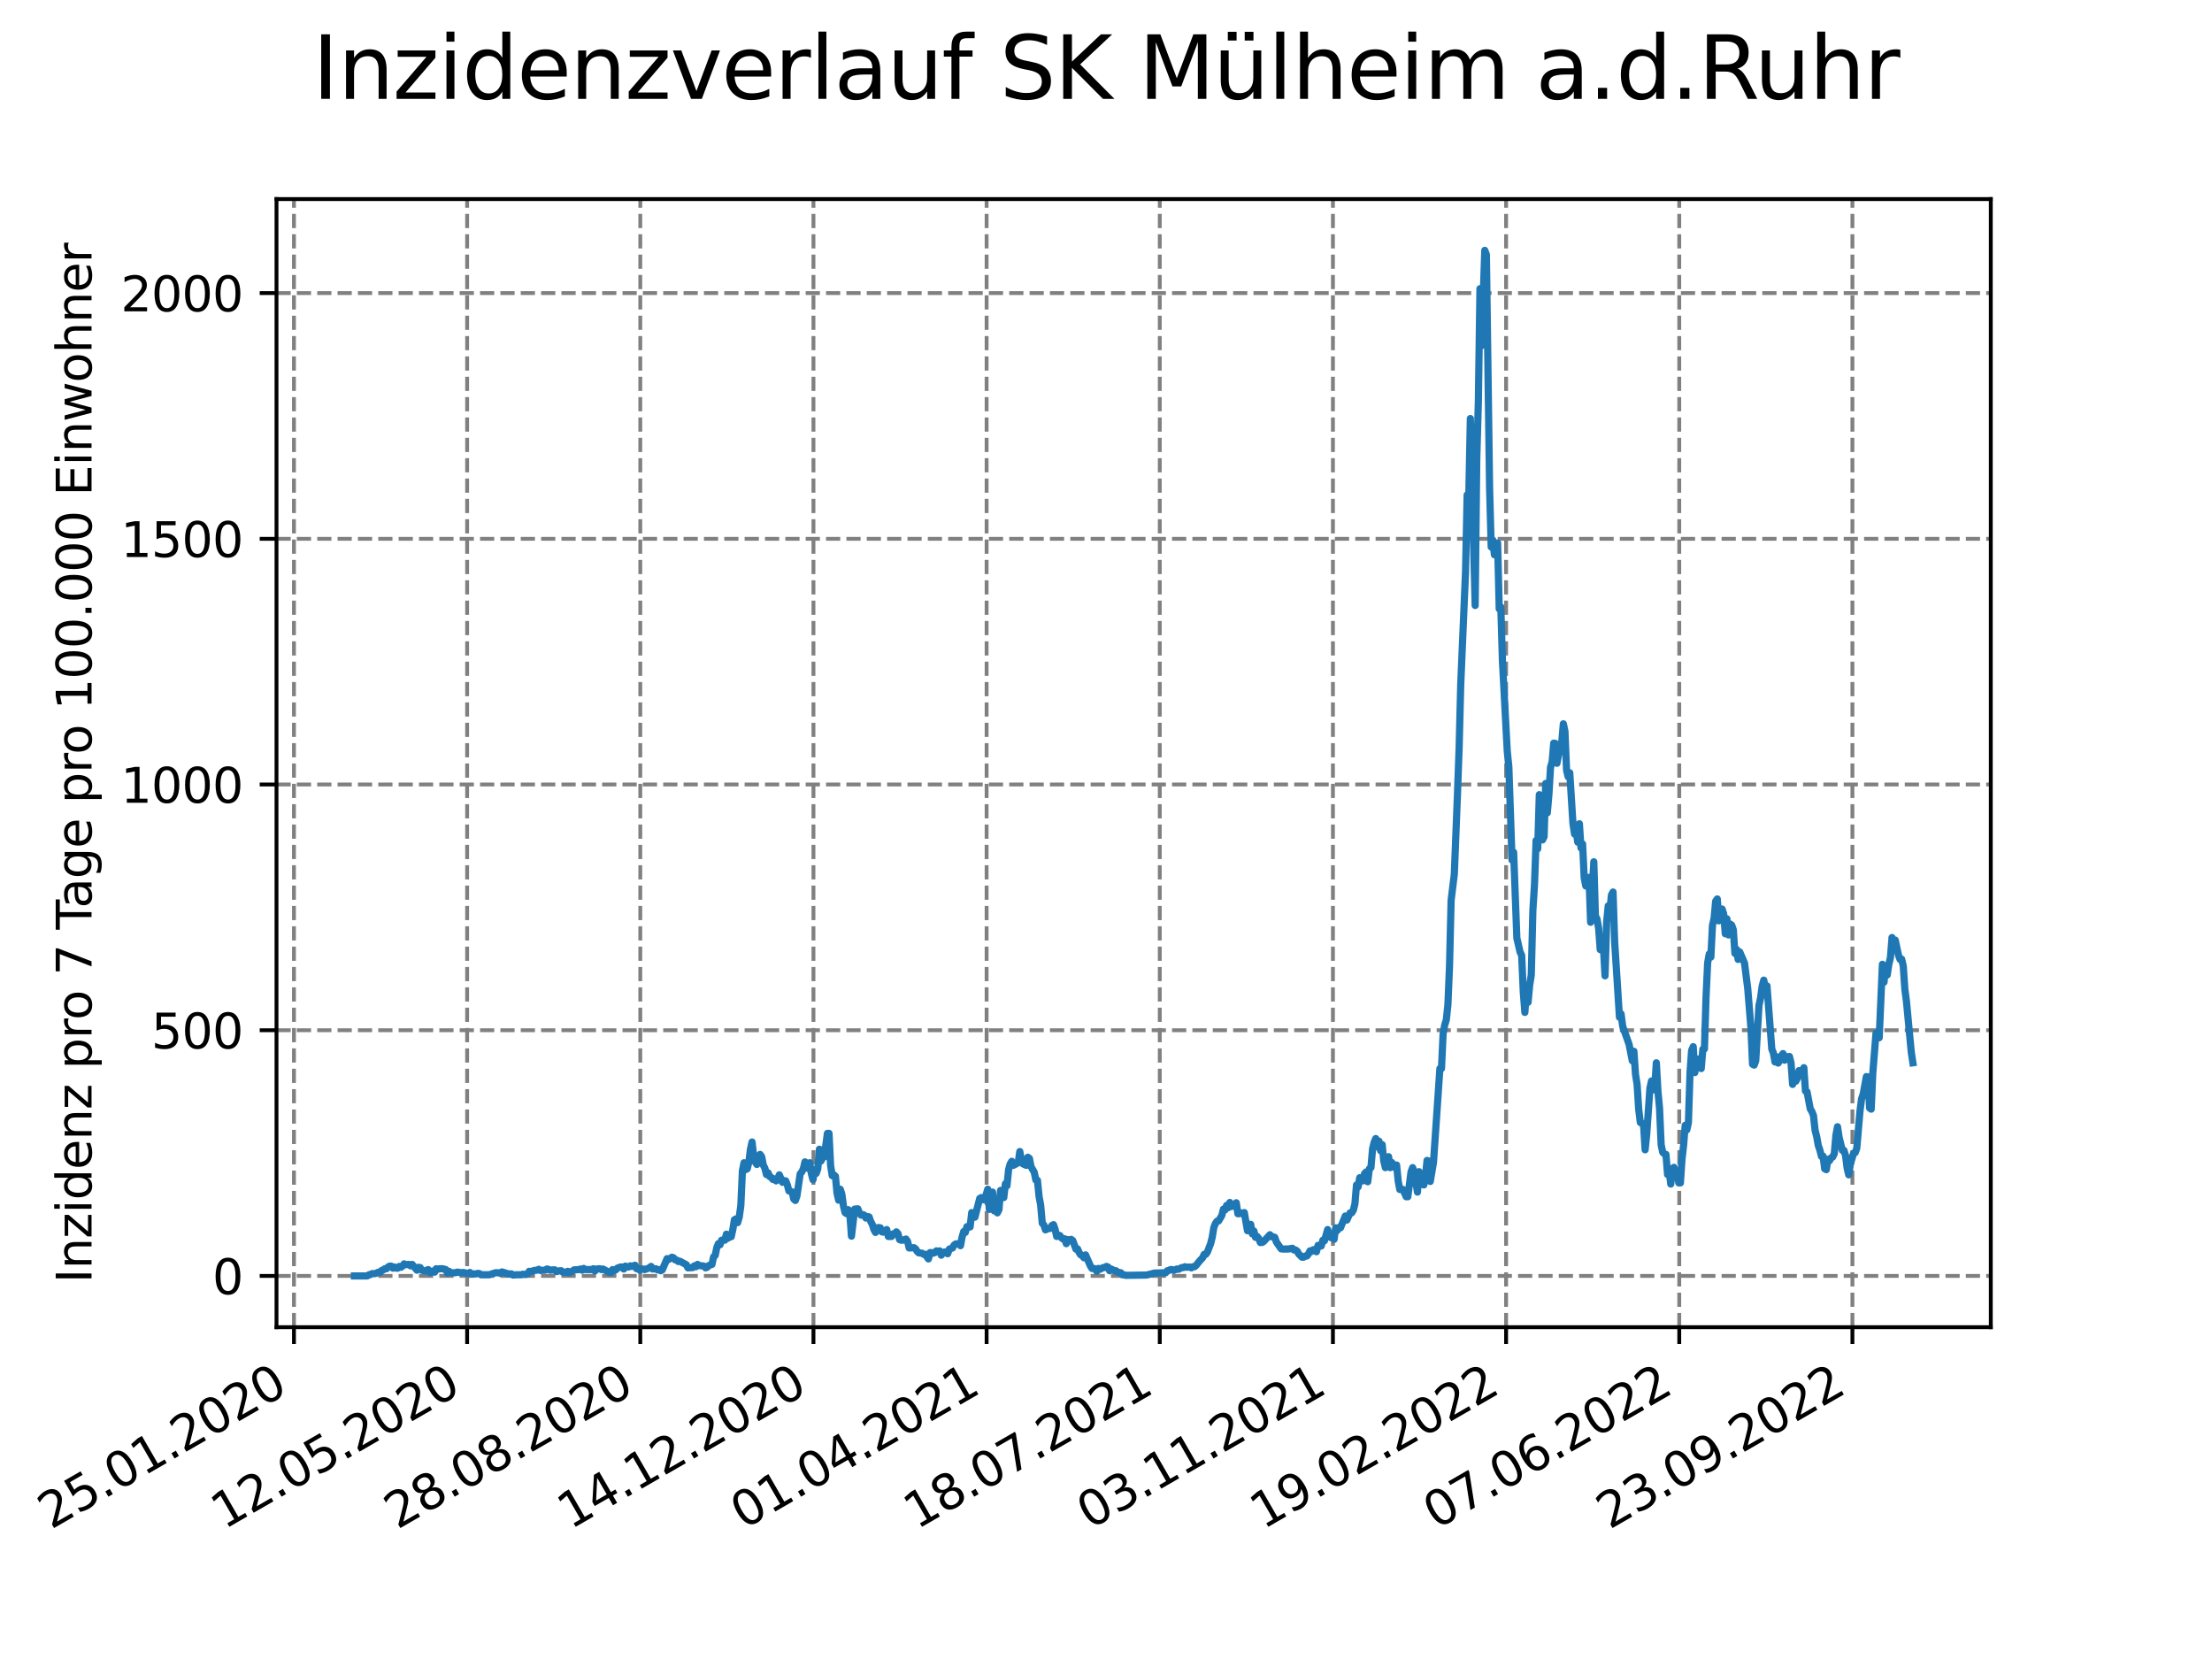 <?xml version="1.0" encoding="utf-8" standalone="no"?>
<!DOCTYPE svg PUBLIC "-//W3C//DTD SVG 1.1//EN"
  "http://www.w3.org/Graphics/SVG/1.1/DTD/svg11.dtd">
<svg xmlns:xlink="http://www.w3.org/1999/xlink" width="460.8pt" height="345.6pt" viewBox="0 0 460.8 345.6" xmlns="http://www.w3.org/2000/svg" version="1.1">
 <defs>
  <style type="text/css">*{stroke-linejoin: round; stroke-linecap: butt}</style>
 </defs>
 <g id="figure_1">
  <g id="patch_1">
   <path d="M 0 345.6 
L 460.8 345.6 
L 460.8 0 
L 0 0 
z
" style="fill: #ffffff"/>
  </g>
  <g id="axes_1">
   <g id="patch_2">
    <path d="M 57.6 276.48 
L 414.72 276.48 
L 414.72 41.472 
L 57.6 41.472 
z
" style="fill: #ffffff"/>
   </g>
   <g id="matplotlib.axis_1">
    <g id="xtick_1">
     <g id="line2d_1">
      <path d="M 61.238 276.48 
L 61.238 41.472 
" clip-path="url(#p9a172785f5)" style="fill: none; stroke-dasharray: 2.96,1.28; stroke-dashoffset: 0; stroke: #808080; stroke-width: 0.8"/>
     </g>
     <g id="line2d_2">
      <defs>
       <path id="m3ce3a1ccb3" d="M 0 0 
L 0 3.5 
" style="stroke: #000000; stroke-width: 0.8"/>
      </defs>
      <g>
       <use xlink:href="#m3ce3a1ccb3" x="61.238" y="276.48" style="stroke: #000000; stroke-width: 0.8"/>
      </g>
     </g>
     <g id="text_1">
      <!-- 25.01.2020 -->
      <g transform="translate(10.613 318.689) rotate(-30) scale(0.1 -0.1)">
       <defs>
        <path id="DejaVuSans-32" d="M 1228 531 
L 3431 531 
L 3431 0 
L 469 0 
L 469 531 
Q 828 903 1448 1529 
Q 2069 2156 2228 2338 
Q 2531 2678 2651 2914 
Q 2772 3150 2772 3378 
Q 2772 3750 2511 3984 
Q 2250 4219 1831 4219 
Q 1534 4219 1204 4116 
Q 875 4013 500 3803 
L 500 4441 
Q 881 4594 1212 4672 
Q 1544 4750 1819 4750 
Q 2544 4750 2975 4387 
Q 3406 4025 3406 3419 
Q 3406 3131 3298 2873 
Q 3191 2616 2906 2266 
Q 2828 2175 2409 1742 
Q 1991 1309 1228 531 
z
" transform="scale(0.016)"/>
        <path id="DejaVuSans-35" d="M 691 4666 
L 3169 4666 
L 3169 4134 
L 1269 4134 
L 1269 2991 
Q 1406 3038 1543 3061 
Q 1681 3084 1819 3084 
Q 2600 3084 3056 2656 
Q 3513 2228 3513 1497 
Q 3513 744 3044 326 
Q 2575 -91 1722 -91 
Q 1428 -91 1123 -41 
Q 819 9 494 109 
L 494 744 
Q 775 591 1075 516 
Q 1375 441 1709 441 
Q 2250 441 2565 725 
Q 2881 1009 2881 1497 
Q 2881 1984 2565 2268 
Q 2250 2553 1709 2553 
Q 1456 2553 1204 2497 
Q 953 2441 691 2322 
L 691 4666 
z
" transform="scale(0.016)"/>
        <path id="DejaVuSans-2e" d="M 684 794 
L 1344 794 
L 1344 0 
L 684 0 
L 684 794 
z
" transform="scale(0.016)"/>
        <path id="DejaVuSans-30" d="M 2034 4250 
Q 1547 4250 1301 3770 
Q 1056 3291 1056 2328 
Q 1056 1369 1301 889 
Q 1547 409 2034 409 
Q 2525 409 2770 889 
Q 3016 1369 3016 2328 
Q 3016 3291 2770 3770 
Q 2525 4250 2034 4250 
z
M 2034 4750 
Q 2819 4750 3233 4129 
Q 3647 3509 3647 2328 
Q 3647 1150 3233 529 
Q 2819 -91 2034 -91 
Q 1250 -91 836 529 
Q 422 1150 422 2328 
Q 422 3509 836 4129 
Q 1250 4750 2034 4750 
z
" transform="scale(0.016)"/>
        <path id="DejaVuSans-31" d="M 794 531 
L 1825 531 
L 1825 4091 
L 703 3866 
L 703 4441 
L 1819 4666 
L 2450 4666 
L 2450 531 
L 3481 531 
L 3481 0 
L 794 0 
L 794 531 
z
" transform="scale(0.016)"/>
       </defs>
       <use xlink:href="#DejaVuSans-32"/>
       <use xlink:href="#DejaVuSans-35" x="63.623"/>
       <use xlink:href="#DejaVuSans-2e" x="127.246"/>
       <use xlink:href="#DejaVuSans-30" x="159.033"/>
       <use xlink:href="#DejaVuSans-31" x="222.656"/>
       <use xlink:href="#DejaVuSans-2e" x="286.279"/>
       <use xlink:href="#DejaVuSans-32" x="318.066"/>
       <use xlink:href="#DejaVuSans-30" x="381.689"/>
       <use xlink:href="#DejaVuSans-32" x="445.312"/>
       <use xlink:href="#DejaVuSans-30" x="508.936"/>
      </g>
     </g>
    </g>
    <g id="xtick_2">
     <g id="line2d_3">
      <path d="M 97.311 276.48 
L 97.311 41.472 
" clip-path="url(#p9a172785f5)" style="fill: none; stroke-dasharray: 2.96,1.28; stroke-dashoffset: 0; stroke: #808080; stroke-width: 0.8"/>
     </g>
     <g id="line2d_4">
      <g>
       <use xlink:href="#m3ce3a1ccb3" x="97.311" y="276.48" style="stroke: #000000; stroke-width: 0.8"/>
      </g>
     </g>
     <g id="text_2">
      <!-- 12.05.2020 -->
      <g transform="translate(46.685 318.689) rotate(-30) scale(0.1 -0.1)">
       <use xlink:href="#DejaVuSans-31"/>
       <use xlink:href="#DejaVuSans-32" x="63.623"/>
       <use xlink:href="#DejaVuSans-2e" x="127.246"/>
       <use xlink:href="#DejaVuSans-30" x="159.033"/>
       <use xlink:href="#DejaVuSans-35" x="222.656"/>
       <use xlink:href="#DejaVuSans-2e" x="286.279"/>
       <use xlink:href="#DejaVuSans-32" x="318.066"/>
       <use xlink:href="#DejaVuSans-30" x="381.689"/>
       <use xlink:href="#DejaVuSans-32" x="445.312"/>
       <use xlink:href="#DejaVuSans-30" x="508.936"/>
      </g>
     </g>
    </g>
    <g id="xtick_3">
     <g id="line2d_5">
      <path d="M 133.383 276.48 
L 133.383 41.472 
" clip-path="url(#p9a172785f5)" style="fill: none; stroke-dasharray: 2.96,1.28; stroke-dashoffset: 0; stroke: #808080; stroke-width: 0.8"/>
     </g>
     <g id="line2d_6">
      <g>
       <use xlink:href="#m3ce3a1ccb3" x="133.383" y="276.48" style="stroke: #000000; stroke-width: 0.8"/>
      </g>
     </g>
     <g id="text_3">
      <!-- 28.08.2020 -->
      <g transform="translate(82.758 318.689) rotate(-30) scale(0.1 -0.1)">
       <defs>
        <path id="DejaVuSans-38" d="M 2034 2216 
Q 1584 2216 1326 1975 
Q 1069 1734 1069 1313 
Q 1069 891 1326 650 
Q 1584 409 2034 409 
Q 2484 409 2743 651 
Q 3003 894 3003 1313 
Q 3003 1734 2745 1975 
Q 2488 2216 2034 2216 
z
M 1403 2484 
Q 997 2584 770 2862 
Q 544 3141 544 3541 
Q 544 4100 942 4425 
Q 1341 4750 2034 4750 
Q 2731 4750 3128 4425 
Q 3525 4100 3525 3541 
Q 3525 3141 3298 2862 
Q 3072 2584 2669 2484 
Q 3125 2378 3379 2068 
Q 3634 1759 3634 1313 
Q 3634 634 3220 271 
Q 2806 -91 2034 -91 
Q 1263 -91 848 271 
Q 434 634 434 1313 
Q 434 1759 690 2068 
Q 947 2378 1403 2484 
z
M 1172 3481 
Q 1172 3119 1398 2916 
Q 1625 2713 2034 2713 
Q 2441 2713 2670 2916 
Q 2900 3119 2900 3481 
Q 2900 3844 2670 4047 
Q 2441 4250 2034 4250 
Q 1625 4250 1398 4047 
Q 1172 3844 1172 3481 
z
" transform="scale(0.016)"/>
       </defs>
       <use xlink:href="#DejaVuSans-32"/>
       <use xlink:href="#DejaVuSans-38" x="63.623"/>
       <use xlink:href="#DejaVuSans-2e" x="127.246"/>
       <use xlink:href="#DejaVuSans-30" x="159.033"/>
       <use xlink:href="#DejaVuSans-38" x="222.656"/>
       <use xlink:href="#DejaVuSans-2e" x="286.279"/>
       <use xlink:href="#DejaVuSans-32" x="318.066"/>
       <use xlink:href="#DejaVuSans-30" x="381.689"/>
       <use xlink:href="#DejaVuSans-32" x="445.312"/>
       <use xlink:href="#DejaVuSans-30" x="508.936"/>
      </g>
     </g>
    </g>
    <g id="xtick_4">
     <g id="line2d_7">
      <path d="M 169.456 276.48 
L 169.456 41.472 
" clip-path="url(#p9a172785f5)" style="fill: none; stroke-dasharray: 2.96,1.28; stroke-dashoffset: 0; stroke: #808080; stroke-width: 0.8"/>
     </g>
     <g id="line2d_8">
      <g>
       <use xlink:href="#m3ce3a1ccb3" x="169.456" y="276.48" style="stroke: #000000; stroke-width: 0.8"/>
      </g>
     </g>
     <g id="text_4">
      <!-- 14.12.2020 -->
      <g transform="translate(118.831 318.689) rotate(-30) scale(0.1 -0.1)">
       <defs>
        <path id="DejaVuSans-34" d="M 2419 4116 
L 825 1625 
L 2419 1625 
L 2419 4116 
z
M 2253 4666 
L 3047 4666 
L 3047 1625 
L 3713 1625 
L 3713 1100 
L 3047 1100 
L 3047 0 
L 2419 0 
L 2419 1100 
L 313 1100 
L 313 1709 
L 2253 4666 
z
" transform="scale(0.016)"/>
       </defs>
       <use xlink:href="#DejaVuSans-31"/>
       <use xlink:href="#DejaVuSans-34" x="63.623"/>
       <use xlink:href="#DejaVuSans-2e" x="127.246"/>
       <use xlink:href="#DejaVuSans-31" x="159.033"/>
       <use xlink:href="#DejaVuSans-32" x="222.656"/>
       <use xlink:href="#DejaVuSans-2e" x="286.279"/>
       <use xlink:href="#DejaVuSans-32" x="318.066"/>
       <use xlink:href="#DejaVuSans-30" x="381.689"/>
       <use xlink:href="#DejaVuSans-32" x="445.312"/>
       <use xlink:href="#DejaVuSans-30" x="508.936"/>
      </g>
     </g>
    </g>
    <g id="xtick_5">
     <g id="line2d_9">
      <path d="M 205.529 276.48 
L 205.529 41.472 
" clip-path="url(#p9a172785f5)" style="fill: none; stroke-dasharray: 2.96,1.28; stroke-dashoffset: 0; stroke: #808080; stroke-width: 0.8"/>
     </g>
     <g id="line2d_10">
      <g>
       <use xlink:href="#m3ce3a1ccb3" x="205.529" y="276.48" style="stroke: #000000; stroke-width: 0.8"/>
      </g>
     </g>
     <g id="text_5">
      <!-- 01.04.2021 -->
      <g transform="translate(154.904 318.689) rotate(-30) scale(0.1 -0.1)">
       <use xlink:href="#DejaVuSans-30"/>
       <use xlink:href="#DejaVuSans-31" x="63.623"/>
       <use xlink:href="#DejaVuSans-2e" x="127.246"/>
       <use xlink:href="#DejaVuSans-30" x="159.033"/>
       <use xlink:href="#DejaVuSans-34" x="222.656"/>
       <use xlink:href="#DejaVuSans-2e" x="286.279"/>
       <use xlink:href="#DejaVuSans-32" x="318.066"/>
       <use xlink:href="#DejaVuSans-30" x="381.689"/>
       <use xlink:href="#DejaVuSans-32" x="445.312"/>
       <use xlink:href="#DejaVuSans-31" x="508.936"/>
      </g>
     </g>
    </g>
    <g id="xtick_6">
     <g id="line2d_11">
      <path d="M 241.602 276.48 
L 241.602 41.472 
" clip-path="url(#p9a172785f5)" style="fill: none; stroke-dasharray: 2.96,1.28; stroke-dashoffset: 0; stroke: #808080; stroke-width: 0.8"/>
     </g>
     <g id="line2d_12">
      <g>
       <use xlink:href="#m3ce3a1ccb3" x="241.602" y="276.48" style="stroke: #000000; stroke-width: 0.8"/>
      </g>
     </g>
     <g id="text_6">
      <!-- 18.07.2021 -->
      <g transform="translate(190.976 318.689) rotate(-30) scale(0.1 -0.1)">
       <defs>
        <path id="DejaVuSans-37" d="M 525 4666 
L 3525 4666 
L 3525 4397 
L 1831 0 
L 1172 0 
L 2766 4134 
L 525 4134 
L 525 4666 
z
" transform="scale(0.016)"/>
       </defs>
       <use xlink:href="#DejaVuSans-31"/>
       <use xlink:href="#DejaVuSans-38" x="63.623"/>
       <use xlink:href="#DejaVuSans-2e" x="127.246"/>
       <use xlink:href="#DejaVuSans-30" x="159.033"/>
       <use xlink:href="#DejaVuSans-37" x="222.656"/>
       <use xlink:href="#DejaVuSans-2e" x="286.279"/>
       <use xlink:href="#DejaVuSans-32" x="318.066"/>
       <use xlink:href="#DejaVuSans-30" x="381.689"/>
       <use xlink:href="#DejaVuSans-32" x="445.312"/>
       <use xlink:href="#DejaVuSans-31" x="508.936"/>
      </g>
     </g>
    </g>
    <g id="xtick_7">
     <g id="line2d_13">
      <path d="M 277.674 276.48 
L 277.674 41.472 
" clip-path="url(#p9a172785f5)" style="fill: none; stroke-dasharray: 2.96,1.28; stroke-dashoffset: 0; stroke: #808080; stroke-width: 0.8"/>
     </g>
     <g id="line2d_14">
      <g>
       <use xlink:href="#m3ce3a1ccb3" x="277.674" y="276.48" style="stroke: #000000; stroke-width: 0.8"/>
      </g>
     </g>
     <g id="text_7">
      <!-- 03.11.2021 -->
      <g transform="translate(227.049 318.689) rotate(-30) scale(0.1 -0.1)">
       <defs>
        <path id="DejaVuSans-33" d="M 2597 2516 
Q 3050 2419 3304 2112 
Q 3559 1806 3559 1356 
Q 3559 666 3084 287 
Q 2609 -91 1734 -91 
Q 1441 -91 1130 -33 
Q 819 25 488 141 
L 488 750 
Q 750 597 1062 519 
Q 1375 441 1716 441 
Q 2309 441 2620 675 
Q 2931 909 2931 1356 
Q 2931 1769 2642 2001 
Q 2353 2234 1838 2234 
L 1294 2234 
L 1294 2753 
L 1863 2753 
Q 2328 2753 2575 2939 
Q 2822 3125 2822 3475 
Q 2822 3834 2567 4026 
Q 2313 4219 1838 4219 
Q 1578 4219 1281 4162 
Q 984 4106 628 3988 
L 628 4550 
Q 988 4650 1302 4700 
Q 1616 4750 1894 4750 
Q 2613 4750 3031 4423 
Q 3450 4097 3450 3541 
Q 3450 3153 3228 2886 
Q 3006 2619 2597 2516 
z
" transform="scale(0.016)"/>
       </defs>
       <use xlink:href="#DejaVuSans-30"/>
       <use xlink:href="#DejaVuSans-33" x="63.623"/>
       <use xlink:href="#DejaVuSans-2e" x="127.246"/>
       <use xlink:href="#DejaVuSans-31" x="159.033"/>
       <use xlink:href="#DejaVuSans-31" x="222.656"/>
       <use xlink:href="#DejaVuSans-2e" x="286.279"/>
       <use xlink:href="#DejaVuSans-32" x="318.066"/>
       <use xlink:href="#DejaVuSans-30" x="381.689"/>
       <use xlink:href="#DejaVuSans-32" x="445.312"/>
       <use xlink:href="#DejaVuSans-31" x="508.936"/>
      </g>
     </g>
    </g>
    <g id="xtick_8">
     <g id="line2d_15">
      <path d="M 313.747 276.48 
L 313.747 41.472 
" clip-path="url(#p9a172785f5)" style="fill: none; stroke-dasharray: 2.96,1.28; stroke-dashoffset: 0; stroke: #808080; stroke-width: 0.8"/>
     </g>
     <g id="line2d_16">
      <g>
       <use xlink:href="#m3ce3a1ccb3" x="313.747" y="276.48" style="stroke: #000000; stroke-width: 0.8"/>
      </g>
     </g>
     <g id="text_8">
      <!-- 19.02.2022 -->
      <g transform="translate(263.122 318.689) rotate(-30) scale(0.1 -0.1)">
       <defs>
        <path id="DejaVuSans-39" d="M 703 97 
L 703 672 
Q 941 559 1184 500 
Q 1428 441 1663 441 
Q 2288 441 2617 861 
Q 2947 1281 2994 2138 
Q 2813 1869 2534 1725 
Q 2256 1581 1919 1581 
Q 1219 1581 811 2004 
Q 403 2428 403 3163 
Q 403 3881 828 4315 
Q 1253 4750 1959 4750 
Q 2769 4750 3195 4129 
Q 3622 3509 3622 2328 
Q 3622 1225 3098 567 
Q 2575 -91 1691 -91 
Q 1453 -91 1209 -44 
Q 966 3 703 97 
z
M 1959 2075 
Q 2384 2075 2632 2365 
Q 2881 2656 2881 3163 
Q 2881 3666 2632 3958 
Q 2384 4250 1959 4250 
Q 1534 4250 1286 3958 
Q 1038 3666 1038 3163 
Q 1038 2656 1286 2365 
Q 1534 2075 1959 2075 
z
" transform="scale(0.016)"/>
       </defs>
       <use xlink:href="#DejaVuSans-31"/>
       <use xlink:href="#DejaVuSans-39" x="63.623"/>
       <use xlink:href="#DejaVuSans-2e" x="127.246"/>
       <use xlink:href="#DejaVuSans-30" x="159.033"/>
       <use xlink:href="#DejaVuSans-32" x="222.656"/>
       <use xlink:href="#DejaVuSans-2e" x="286.279"/>
       <use xlink:href="#DejaVuSans-32" x="318.066"/>
       <use xlink:href="#DejaVuSans-30" x="381.689"/>
       <use xlink:href="#DejaVuSans-32" x="445.312"/>
       <use xlink:href="#DejaVuSans-32" x="508.936"/>
      </g>
     </g>
    </g>
    <g id="xtick_9">
     <g id="line2d_17">
      <path d="M 349.82 276.48 
L 349.82 41.472 
" clip-path="url(#p9a172785f5)" style="fill: none; stroke-dasharray: 2.96,1.28; stroke-dashoffset: 0; stroke: #808080; stroke-width: 0.8"/>
     </g>
     <g id="line2d_18">
      <g>
       <use xlink:href="#m3ce3a1ccb3" x="349.82" y="276.48" style="stroke: #000000; stroke-width: 0.8"/>
      </g>
     </g>
     <g id="text_9">
      <!-- 07.06.2022 -->
      <g transform="translate(299.194 318.689) rotate(-30) scale(0.1 -0.1)">
       <defs>
        <path id="DejaVuSans-36" d="M 2113 2584 
Q 1688 2584 1439 2293 
Q 1191 2003 1191 1497 
Q 1191 994 1439 701 
Q 1688 409 2113 409 
Q 2538 409 2786 701 
Q 3034 994 3034 1497 
Q 3034 2003 2786 2293 
Q 2538 2584 2113 2584 
z
M 3366 4563 
L 3366 3988 
Q 3128 4100 2886 4159 
Q 2644 4219 2406 4219 
Q 1781 4219 1451 3797 
Q 1122 3375 1075 2522 
Q 1259 2794 1537 2939 
Q 1816 3084 2150 3084 
Q 2853 3084 3261 2657 
Q 3669 2231 3669 1497 
Q 3669 778 3244 343 
Q 2819 -91 2113 -91 
Q 1303 -91 875 529 
Q 447 1150 447 2328 
Q 447 3434 972 4092 
Q 1497 4750 2381 4750 
Q 2619 4750 2861 4703 
Q 3103 4656 3366 4563 
z
" transform="scale(0.016)"/>
       </defs>
       <use xlink:href="#DejaVuSans-30"/>
       <use xlink:href="#DejaVuSans-37" x="63.623"/>
       <use xlink:href="#DejaVuSans-2e" x="127.246"/>
       <use xlink:href="#DejaVuSans-30" x="159.033"/>
       <use xlink:href="#DejaVuSans-36" x="222.656"/>
       <use xlink:href="#DejaVuSans-2e" x="286.279"/>
       <use xlink:href="#DejaVuSans-32" x="318.066"/>
       <use xlink:href="#DejaVuSans-30" x="381.689"/>
       <use xlink:href="#DejaVuSans-32" x="445.312"/>
       <use xlink:href="#DejaVuSans-32" x="508.936"/>
      </g>
     </g>
    </g>
    <g id="xtick_10">
     <g id="line2d_19">
      <path d="M 385.892 276.48 
L 385.892 41.472 
" clip-path="url(#p9a172785f5)" style="fill: none; stroke-dasharray: 2.96,1.28; stroke-dashoffset: 0; stroke: #808080; stroke-width: 0.8"/>
     </g>
     <g id="line2d_20">
      <g>
       <use xlink:href="#m3ce3a1ccb3" x="385.892" y="276.48" style="stroke: #000000; stroke-width: 0.8"/>
      </g>
     </g>
     <g id="text_10">
      <!-- 23.09.2022 -->
      <g transform="translate(335.267 318.689) rotate(-30) scale(0.1 -0.1)">
       <use xlink:href="#DejaVuSans-32"/>
       <use xlink:href="#DejaVuSans-33" x="63.623"/>
       <use xlink:href="#DejaVuSans-2e" x="127.246"/>
       <use xlink:href="#DejaVuSans-30" x="159.033"/>
       <use xlink:href="#DejaVuSans-39" x="222.656"/>
       <use xlink:href="#DejaVuSans-2e" x="286.279"/>
       <use xlink:href="#DejaVuSans-32" x="318.066"/>
       <use xlink:href="#DejaVuSans-30" x="381.689"/>
       <use xlink:href="#DejaVuSans-32" x="445.312"/>
       <use xlink:href="#DejaVuSans-32" x="508.936"/>
      </g>
     </g>
    </g>
   </g>
   <g id="matplotlib.axis_2">
    <g id="ytick_1">
     <g id="line2d_21">
      <path d="M 57.6 265.798 
L 414.72 265.798 
" clip-path="url(#p9a172785f5)" style="fill: none; stroke-dasharray: 2.96,1.28; stroke-dashoffset: 0; stroke: #808080; stroke-width: 0.8"/>
     </g>
     <g id="line2d_22">
      <defs>
       <path id="m47edaeb18c" d="M 0 0 
L -3.5 0 
" style="stroke: #000000; stroke-width: 0.8"/>
      </defs>
      <g>
       <use xlink:href="#m47edaeb18c" x="57.6" y="265.798" style="stroke: #000000; stroke-width: 0.8"/>
      </g>
     </g>
     <g id="text_11">
      <!-- 0 -->
      <g transform="translate(44.237 269.597) scale(0.1 -0.1)">
       <use xlink:href="#DejaVuSans-30"/>
      </g>
     </g>
    </g>
    <g id="ytick_2">
     <g id="line2d_23">
      <path d="M 57.6 214.612 
L 414.72 214.612 
" clip-path="url(#p9a172785f5)" style="fill: none; stroke-dasharray: 2.96,1.28; stroke-dashoffset: 0; stroke: #808080; stroke-width: 0.8"/>
     </g>
     <g id="line2d_24">
      <g>
       <use xlink:href="#m47edaeb18c" x="57.6" y="214.612" style="stroke: #000000; stroke-width: 0.8"/>
      </g>
     </g>
     <g id="text_12">
      <!-- 500 -->
      <g transform="translate(31.512 218.411) scale(0.1 -0.1)">
       <use xlink:href="#DejaVuSans-35"/>
       <use xlink:href="#DejaVuSans-30" x="63.623"/>
       <use xlink:href="#DejaVuSans-30" x="127.246"/>
      </g>
     </g>
    </g>
    <g id="ytick_3">
     <g id="line2d_25">
      <path d="M 57.6 163.426 
L 414.72 163.426 
" clip-path="url(#p9a172785f5)" style="fill: none; stroke-dasharray: 2.96,1.28; stroke-dashoffset: 0; stroke: #808080; stroke-width: 0.8"/>
     </g>
     <g id="line2d_26">
      <g>
       <use xlink:href="#m47edaeb18c" x="57.6" y="163.426" style="stroke: #000000; stroke-width: 0.8"/>
      </g>
     </g>
     <g id="text_13">
      <!-- 1000 -->
      <g transform="translate(25.15 167.226) scale(0.1 -0.1)">
       <use xlink:href="#DejaVuSans-31"/>
       <use xlink:href="#DejaVuSans-30" x="63.623"/>
       <use xlink:href="#DejaVuSans-30" x="127.246"/>
       <use xlink:href="#DejaVuSans-30" x="190.869"/>
      </g>
     </g>
    </g>
    <g id="ytick_4">
     <g id="line2d_27">
      <path d="M 57.6 112.241 
L 414.72 112.241 
" clip-path="url(#p9a172785f5)" style="fill: none; stroke-dasharray: 2.96,1.28; stroke-dashoffset: 0; stroke: #808080; stroke-width: 0.8"/>
     </g>
     <g id="line2d_28">
      <g>
       <use xlink:href="#m47edaeb18c" x="57.6" y="112.241" style="stroke: #000000; stroke-width: 0.8"/>
      </g>
     </g>
     <g id="text_14">
      <!-- 1500 -->
      <g transform="translate(25.15 116.04) scale(0.1 -0.1)">
       <use xlink:href="#DejaVuSans-31"/>
       <use xlink:href="#DejaVuSans-35" x="63.623"/>
       <use xlink:href="#DejaVuSans-30" x="127.246"/>
       <use xlink:href="#DejaVuSans-30" x="190.869"/>
      </g>
     </g>
    </g>
    <g id="ytick_5">
     <g id="line2d_29">
      <path d="M 57.6 61.055 
L 414.72 61.055 
" clip-path="url(#p9a172785f5)" style="fill: none; stroke-dasharray: 2.96,1.28; stroke-dashoffset: 0; stroke: #808080; stroke-width: 0.8"/>
     </g>
     <g id="line2d_30">
      <g>
       <use xlink:href="#m47edaeb18c" x="57.6" y="61.055" style="stroke: #000000; stroke-width: 0.8"/>
      </g>
     </g>
     <g id="text_15">
      <!-- 2000 -->
      <g transform="translate(25.15 64.854) scale(0.1 -0.1)">
       <use xlink:href="#DejaVuSans-32"/>
       <use xlink:href="#DejaVuSans-30" x="63.623"/>
       <use xlink:href="#DejaVuSans-30" x="127.246"/>
       <use xlink:href="#DejaVuSans-30" x="190.869"/>
      </g>
     </g>
    </g>
    <g id="text_16">
     <!-- Inzidenz pro 7 Tage pro 100.000 Einwohner -->
     <g transform="translate(19.07 267.301) rotate(-90) scale(0.1 -0.1)">
      <defs>
       <path id="DejaVuSans-49" d="M 628 4666 
L 1259 4666 
L 1259 0 
L 628 0 
L 628 4666 
z
" transform="scale(0.016)"/>
       <path id="DejaVuSans-6e" d="M 3513 2113 
L 3513 0 
L 2938 0 
L 2938 2094 
Q 2938 2591 2744 2837 
Q 2550 3084 2163 3084 
Q 1697 3084 1428 2787 
Q 1159 2491 1159 1978 
L 1159 0 
L 581 0 
L 581 3500 
L 1159 3500 
L 1159 2956 
Q 1366 3272 1645 3428 
Q 1925 3584 2291 3584 
Q 2894 3584 3203 3211 
Q 3513 2838 3513 2113 
z
" transform="scale(0.016)"/>
       <path id="DejaVuSans-7a" d="M 353 3500 
L 3084 3500 
L 3084 2975 
L 922 459 
L 3084 459 
L 3084 0 
L 275 0 
L 275 525 
L 2438 3041 
L 353 3041 
L 353 3500 
z
" transform="scale(0.016)"/>
       <path id="DejaVuSans-69" d="M 603 3500 
L 1178 3500 
L 1178 0 
L 603 0 
L 603 3500 
z
M 603 4863 
L 1178 4863 
L 1178 4134 
L 603 4134 
L 603 4863 
z
" transform="scale(0.016)"/>
       <path id="DejaVuSans-64" d="M 2906 2969 
L 2906 4863 
L 3481 4863 
L 3481 0 
L 2906 0 
L 2906 525 
Q 2725 213 2448 61 
Q 2172 -91 1784 -91 
Q 1150 -91 751 415 
Q 353 922 353 1747 
Q 353 2572 751 3078 
Q 1150 3584 1784 3584 
Q 2172 3584 2448 3432 
Q 2725 3281 2906 2969 
z
M 947 1747 
Q 947 1113 1208 752 
Q 1469 391 1925 391 
Q 2381 391 2643 752 
Q 2906 1113 2906 1747 
Q 2906 2381 2643 2742 
Q 2381 3103 1925 3103 
Q 1469 3103 1208 2742 
Q 947 2381 947 1747 
z
" transform="scale(0.016)"/>
       <path id="DejaVuSans-65" d="M 3597 1894 
L 3597 1613 
L 953 1613 
Q 991 1019 1311 708 
Q 1631 397 2203 397 
Q 2534 397 2845 478 
Q 3156 559 3463 722 
L 3463 178 
Q 3153 47 2828 -22 
Q 2503 -91 2169 -91 
Q 1331 -91 842 396 
Q 353 884 353 1716 
Q 353 2575 817 3079 
Q 1281 3584 2069 3584 
Q 2775 3584 3186 3129 
Q 3597 2675 3597 1894 
z
M 3022 2063 
Q 3016 2534 2758 2815 
Q 2500 3097 2075 3097 
Q 1594 3097 1305 2825 
Q 1016 2553 972 2059 
L 3022 2063 
z
" transform="scale(0.016)"/>
       <path id="DejaVuSans-20" transform="scale(0.016)"/>
       <path id="DejaVuSans-70" d="M 1159 525 
L 1159 -1331 
L 581 -1331 
L 581 3500 
L 1159 3500 
L 1159 2969 
Q 1341 3281 1617 3432 
Q 1894 3584 2278 3584 
Q 2916 3584 3314 3078 
Q 3713 2572 3713 1747 
Q 3713 922 3314 415 
Q 2916 -91 2278 -91 
Q 1894 -91 1617 61 
Q 1341 213 1159 525 
z
M 3116 1747 
Q 3116 2381 2855 2742 
Q 2594 3103 2138 3103 
Q 1681 3103 1420 2742 
Q 1159 2381 1159 1747 
Q 1159 1113 1420 752 
Q 1681 391 2138 391 
Q 2594 391 2855 752 
Q 3116 1113 3116 1747 
z
" transform="scale(0.016)"/>
       <path id="DejaVuSans-72" d="M 2631 2963 
Q 2534 3019 2420 3045 
Q 2306 3072 2169 3072 
Q 1681 3072 1420 2755 
Q 1159 2438 1159 1844 
L 1159 0 
L 581 0 
L 581 3500 
L 1159 3500 
L 1159 2956 
Q 1341 3275 1631 3429 
Q 1922 3584 2338 3584 
Q 2397 3584 2469 3576 
Q 2541 3569 2628 3553 
L 2631 2963 
z
" transform="scale(0.016)"/>
       <path id="DejaVuSans-6f" d="M 1959 3097 
Q 1497 3097 1228 2736 
Q 959 2375 959 1747 
Q 959 1119 1226 758 
Q 1494 397 1959 397 
Q 2419 397 2687 759 
Q 2956 1122 2956 1747 
Q 2956 2369 2687 2733 
Q 2419 3097 1959 3097 
z
M 1959 3584 
Q 2709 3584 3137 3096 
Q 3566 2609 3566 1747 
Q 3566 888 3137 398 
Q 2709 -91 1959 -91 
Q 1206 -91 779 398 
Q 353 888 353 1747 
Q 353 2609 779 3096 
Q 1206 3584 1959 3584 
z
" transform="scale(0.016)"/>
       <path id="DejaVuSans-54" d="M -19 4666 
L 3928 4666 
L 3928 4134 
L 2272 4134 
L 2272 0 
L 1638 0 
L 1638 4134 
L -19 4134 
L -19 4666 
z
" transform="scale(0.016)"/>
       <path id="DejaVuSans-61" d="M 2194 1759 
Q 1497 1759 1228 1600 
Q 959 1441 959 1056 
Q 959 750 1161 570 
Q 1363 391 1709 391 
Q 2188 391 2477 730 
Q 2766 1069 2766 1631 
L 2766 1759 
L 2194 1759 
z
M 3341 1997 
L 3341 0 
L 2766 0 
L 2766 531 
Q 2569 213 2275 61 
Q 1981 -91 1556 -91 
Q 1019 -91 701 211 
Q 384 513 384 1019 
Q 384 1609 779 1909 
Q 1175 2209 1959 2209 
L 2766 2209 
L 2766 2266 
Q 2766 2663 2505 2880 
Q 2244 3097 1772 3097 
Q 1472 3097 1187 3025 
Q 903 2953 641 2809 
L 641 3341 
Q 956 3463 1253 3523 
Q 1550 3584 1831 3584 
Q 2591 3584 2966 3190 
Q 3341 2797 3341 1997 
z
" transform="scale(0.016)"/>
       <path id="DejaVuSans-67" d="M 2906 1791 
Q 2906 2416 2648 2759 
Q 2391 3103 1925 3103 
Q 1463 3103 1205 2759 
Q 947 2416 947 1791 
Q 947 1169 1205 825 
Q 1463 481 1925 481 
Q 2391 481 2648 825 
Q 2906 1169 2906 1791 
z
M 3481 434 
Q 3481 -459 3084 -895 
Q 2688 -1331 1869 -1331 
Q 1566 -1331 1297 -1286 
Q 1028 -1241 775 -1147 
L 775 -588 
Q 1028 -725 1275 -790 
Q 1522 -856 1778 -856 
Q 2344 -856 2625 -561 
Q 2906 -266 2906 331 
L 2906 616 
Q 2728 306 2450 153 
Q 2172 0 1784 0 
Q 1141 0 747 490 
Q 353 981 353 1791 
Q 353 2603 747 3093 
Q 1141 3584 1784 3584 
Q 2172 3584 2450 3431 
Q 2728 3278 2906 2969 
L 2906 3500 
L 3481 3500 
L 3481 434 
z
" transform="scale(0.016)"/>
       <path id="DejaVuSans-45" d="M 628 4666 
L 3578 4666 
L 3578 4134 
L 1259 4134 
L 1259 2753 
L 3481 2753 
L 3481 2222 
L 1259 2222 
L 1259 531 
L 3634 531 
L 3634 0 
L 628 0 
L 628 4666 
z
" transform="scale(0.016)"/>
       <path id="DejaVuSans-77" d="M 269 3500 
L 844 3500 
L 1563 769 
L 2278 3500 
L 2956 3500 
L 3675 769 
L 4391 3500 
L 4966 3500 
L 4050 0 
L 3372 0 
L 2619 2869 
L 1863 0 
L 1184 0 
L 269 3500 
z
" transform="scale(0.016)"/>
       <path id="DejaVuSans-68" d="M 3513 2113 
L 3513 0 
L 2938 0 
L 2938 2094 
Q 2938 2591 2744 2837 
Q 2550 3084 2163 3084 
Q 1697 3084 1428 2787 
Q 1159 2491 1159 1978 
L 1159 0 
L 581 0 
L 581 4863 
L 1159 4863 
L 1159 2956 
Q 1366 3272 1645 3428 
Q 1925 3584 2291 3584 
Q 2894 3584 3203 3211 
Q 3513 2838 3513 2113 
z
" transform="scale(0.016)"/>
      </defs>
      <use xlink:href="#DejaVuSans-49"/>
      <use xlink:href="#DejaVuSans-6e" x="29.492"/>
      <use xlink:href="#DejaVuSans-7a" x="92.871"/>
      <use xlink:href="#DejaVuSans-69" x="145.361"/>
      <use xlink:href="#DejaVuSans-64" x="173.145"/>
      <use xlink:href="#DejaVuSans-65" x="236.621"/>
      <use xlink:href="#DejaVuSans-6e" x="298.145"/>
      <use xlink:href="#DejaVuSans-7a" x="361.523"/>
      <use xlink:href="#DejaVuSans-20" x="414.014"/>
      <use xlink:href="#DejaVuSans-70" x="445.801"/>
      <use xlink:href="#DejaVuSans-72" x="509.277"/>
      <use xlink:href="#DejaVuSans-6f" x="548.141"/>
      <use xlink:href="#DejaVuSans-20" x="609.322"/>
      <use xlink:href="#DejaVuSans-37" x="641.109"/>
      <use xlink:href="#DejaVuSans-20" x="704.732"/>
      <use xlink:href="#DejaVuSans-54" x="736.52"/>
      <use xlink:href="#DejaVuSans-61" x="781.104"/>
      <use xlink:href="#DejaVuSans-67" x="842.383"/>
      <use xlink:href="#DejaVuSans-65" x="905.859"/>
      <use xlink:href="#DejaVuSans-20" x="967.383"/>
      <use xlink:href="#DejaVuSans-70" x="999.17"/>
      <use xlink:href="#DejaVuSans-72" x="1062.646"/>
      <use xlink:href="#DejaVuSans-6f" x="1101.51"/>
      <use xlink:href="#DejaVuSans-20" x="1162.691"/>
      <use xlink:href="#DejaVuSans-31" x="1194.479"/>
      <use xlink:href="#DejaVuSans-30" x="1258.102"/>
      <use xlink:href="#DejaVuSans-30" x="1321.725"/>
      <use xlink:href="#DejaVuSans-2e" x="1385.348"/>
      <use xlink:href="#DejaVuSans-30" x="1417.135"/>
      <use xlink:href="#DejaVuSans-30" x="1480.758"/>
      <use xlink:href="#DejaVuSans-30" x="1544.381"/>
      <use xlink:href="#DejaVuSans-20" x="1608.004"/>
      <use xlink:href="#DejaVuSans-45" x="1639.791"/>
      <use xlink:href="#DejaVuSans-69" x="1702.975"/>
      <use xlink:href="#DejaVuSans-6e" x="1730.758"/>
      <use xlink:href="#DejaVuSans-77" x="1794.137"/>
      <use xlink:href="#DejaVuSans-6f" x="1875.924"/>
      <use xlink:href="#DejaVuSans-68" x="1937.105"/>
      <use xlink:href="#DejaVuSans-6e" x="2000.484"/>
      <use xlink:href="#DejaVuSans-65" x="2063.863"/>
      <use xlink:href="#DejaVuSans-72" x="2125.387"/>
     </g>
    </g>
   </g>
   <g id="line2d_31">
    <path d="M 73.833 265.798 
L 76.505 265.798 
L 76.839 265.558 
L 77.173 265.498 
L 77.507 265.318 
L 78.175 265.318 
L 78.843 265.018 
L 79.177 265.078 
L 79.511 264.658 
L 79.845 264.538 
L 80.179 264.298 
L 80.513 264.298 
L 80.847 263.938 
L 81.181 263.758 
L 81.515 263.758 
L 81.849 264.178 
L 82.183 263.938 
L 82.517 264.178 
L 82.851 264.178 
L 83.185 263.818 
L 83.519 263.998 
L 83.853 263.758 
L 84.187 263.278 
L 84.521 263.458 
L 85.189 263.398 
L 85.523 263.698 
L 85.857 263.398 
L 86.859 264.598 
L 87.193 263.998 
L 87.527 264.058 
L 87.861 264.598 
L 88.529 264.778 
L 89.197 264.478 
L 89.531 265.078 
L 89.865 265.078 
L 90.199 264.778 
L 90.533 265.018 
L 90.867 264.298 
L 91.201 264.418 
L 91.535 264.298 
L 92.203 264.298 
L 92.871 264.478 
L 93.205 265.198 
L 93.539 264.838 
L 93.873 265.138 
L 94.875 265.138 
L 95.209 265.018 
L 95.543 265.018 
L 95.877 265.138 
L 96.545 265.078 
L 97.547 265.318 
L 97.881 265.078 
L 98.215 265.378 
L 99.217 265.378 
L 99.551 265.258 
L 99.885 265.318 
L 100.219 265.558 
L 101.889 265.558 
L 103.225 265.138 
L 103.893 265.138 
L 104.227 265.258 
L 104.561 264.958 
L 105.897 265.378 
L 106.565 265.378 
L 106.899 265.618 
L 107.567 265.558 
L 108.569 265.558 
L 108.903 265.438 
L 109.571 265.498 
L 109.905 265.378 
L 110.239 264.838 
L 110.907 264.838 
L 111.241 264.658 
L 111.909 264.598 
L 112.244 264.418 
L 112.578 264.658 
L 113.58 264.598 
L 113.914 264.358 
L 114.248 264.418 
L 114.582 264.598 
L 115.25 264.538 
L 115.584 264.538 
L 115.918 264.898 
L 116.586 264.718 
L 116.92 264.718 
L 117.254 265.018 
L 117.922 265.018 
L 118.256 264.838 
L 118.59 265.138 
L 118.924 264.898 
L 119.258 264.838 
L 119.592 264.538 
L 120.594 264.478 
L 120.928 264.358 
L 121.262 264.598 
L 121.596 264.238 
L 121.93 264.478 
L 123.266 264.478 
L 123.6 264.298 
L 123.934 264.778 
L 124.268 264.358 
L 124.936 264.298 
L 125.27 264.478 
L 125.604 264.358 
L 126.94 265.078 
L 127.274 265.078 
L 127.608 264.478 
L 127.942 264.718 
L 128.276 264.538 
L 128.61 264.178 
L 129.278 263.938 
L 129.612 263.938 
L 129.946 264.358 
L 130.28 263.758 
L 130.614 263.938 
L 130.948 263.938 
L 131.282 263.698 
L 131.616 263.818 
L 132.284 263.578 
L 132.618 264.298 
L 132.952 264.238 
L 133.286 264.598 
L 133.62 264.358 
L 133.954 264.358 
L 134.288 264.478 
L 135.29 264.118 
L 135.624 263.818 
L 135.958 264.358 
L 136.626 264.298 
L 136.96 264.538 
L 137.294 264.478 
L 137.628 264.718 
L 137.962 264.538 
L 138.964 262.198 
L 139.298 262.378 
L 139.966 261.898 
L 140.3 262.018 
L 140.634 262.438 
L 140.968 262.498 
L 141.302 262.798 
L 141.636 262.738 
L 142.972 263.458 
L 143.306 264.118 
L 144.308 264.058 
L 144.642 263.698 
L 144.976 263.878 
L 145.31 263.398 
L 145.644 263.638 
L 146.312 263.698 
L 146.646 263.758 
L 146.98 264.118 
L 147.314 263.998 
L 147.648 263.638 
L 148.316 263.398 
L 148.65 261.838 
L 148.984 261.538 
L 149.318 259.918 
L 149.652 259.078 
L 149.986 259.318 
L 150.32 258.358 
L 150.988 258.358 
L 151.322 257.098 
L 151.656 257.938 
L 151.99 257.518 
L 152.324 257.638 
L 152.658 256.139 
L 152.992 254.099 
L 153.326 253.919 
L 153.66 254.699 
L 153.994 253.559 
L 154.328 251.159 
L 154.662 243.839 
L 154.996 242.22 
L 155.33 243.66 
L 155.664 243.48 
L 155.998 242.1 
L 156.332 239.4 
L 156.666 237.9 
L 157 240.84 
L 157.334 242.1 
L 157.668 242.58 
L 158.336 240.48 
L 158.67 240.96 
L 159.004 242.7 
L 159.338 243.36 
L 159.672 244.679 
L 160.006 244.319 
L 160.34 245.099 
L 160.674 245.279 
L 161.008 245.699 
L 161.342 245.579 
L 161.676 245.999 
L 162.011 245.579 
L 162.345 244.739 
L 163.013 246.299 
L 163.347 245.939 
L 163.681 245.999 
L 164.015 246.839 
L 164.349 248.099 
L 165.017 248.279 
L 165.351 249.779 
L 165.685 250.079 
L 166.019 249.119 
L 166.687 244.559 
L 167.021 244.139 
L 167.355 243.48 
L 167.689 242.04 
L 168.023 242.52 
L 168.357 243.42 
L 168.691 242.22 
L 169.025 244.499 
L 169.359 245.759 
L 169.693 243.66 
L 170.027 244.439 
L 170.361 243.48 
L 170.695 239.4 
L 171.029 241.86 
L 171.363 241.14 
L 171.697 241.02 
L 172.365 236.1 
L 172.699 236.1 
L 173.033 242.82 
L 173.367 244.919 
L 173.701 244.739 
L 174.035 245.039 
L 174.369 248.579 
L 174.703 250.019 
L 175.037 247.739 
L 175.371 248.759 
L 175.705 251.219 
L 176.039 252.599 
L 176.373 252.839 
L 176.707 251.999 
L 177.041 252.959 
L 177.375 257.518 
L 178.043 251.879 
L 178.711 251.819 
L 179.045 252.719 
L 179.379 253.139 
L 179.713 253.019 
L 180.047 253.139 
L 180.381 253.739 
L 180.715 253.439 
L 181.049 253.499 
L 181.383 254.459 
L 181.717 255.059 
L 182.051 256.139 
L 182.385 256.739 
L 182.719 255.779 
L 183.053 255.719 
L 183.387 255.779 
L 183.721 256.619 
L 184.055 256.679 
L 184.723 256.139 
L 185.057 257.578 
L 185.725 257.578 
L 186.059 257.038 
L 186.393 256.978 
L 186.727 256.619 
L 187.061 256.978 
L 187.395 258.238 
L 187.729 258.358 
L 188.063 258.358 
L 188.731 258.118 
L 189.065 258.598 
L 189.399 259.978 
L 190.401 259.918 
L 190.735 260.158 
L 191.069 260.698 
L 191.403 260.998 
L 192.071 261.058 
L 192.405 261.298 
L 192.739 261.298 
L 193.407 262.258 
L 193.741 260.938 
L 194.075 260.938 
L 194.409 261.058 
L 194.743 260.938 
L 195.077 260.578 
L 195.411 260.698 
L 195.745 260.578 
L 196.079 261.478 
L 196.413 261.058 
L 196.747 260.818 
L 197.081 260.818 
L 197.415 261.178 
L 197.749 260.218 
L 198.417 259.978 
L 198.751 259.378 
L 199.085 259.138 
L 199.753 259.078 
L 200.087 259.498 
L 200.421 257.698 
L 200.755 256.559 
L 201.089 256.739 
L 201.423 255.539 
L 202.091 255.599 
L 202.425 252.599 
L 203.093 253.559 
L 204.095 249.659 
L 204.429 249.479 
L 204.763 249.899 
L 205.097 249.959 
L 205.765 247.739 
L 206.099 251.939 
L 206.433 248.459 
L 206.767 248.339 
L 207.101 252.239 
L 207.435 250.979 
L 207.769 252.659 
L 208.103 251.999 
L 208.437 247.979 
L 208.771 249.179 
L 209.105 249.479 
L 209.439 246.599 
L 209.773 247.019 
L 210.107 243.66 
L 210.441 242.46 
L 210.775 241.92 
L 211.109 242.76 
L 212.112 242.22 
L 212.446 239.88 
L 212.78 241.74 
L 213.114 242.46 
L 213.782 242.76 
L 214.116 241.08 
L 214.45 241.32 
L 214.784 243.06 
L 215.452 244.199 
L 215.786 245.819 
L 216.12 245.879 
L 216.454 249.239 
L 216.788 251.039 
L 217.122 254.819 
L 217.456 255.179 
L 217.79 256.199 
L 218.458 255.899 
L 218.792 255.899 
L 219.126 255.299 
L 219.46 255.119 
L 219.794 256.079 
L 220.128 257.578 
L 220.462 257.278 
L 220.796 257.398 
L 221.13 257.878 
L 221.464 258.118 
L 221.798 258.058 
L 222.132 259.078 
L 222.466 258.238 
L 222.8 258.298 
L 223.134 258.178 
L 223.468 258.418 
L 224.136 260.218 
L 224.47 260.158 
L 224.804 260.938 
L 225.138 261.418 
L 225.472 261.538 
L 225.806 262.018 
L 226.14 261.418 
L 227.142 263.698 
L 227.476 264.238 
L 228.144 264.298 
L 228.478 264.838 
L 228.812 264.238 
L 229.146 264.418 
L 229.814 264.058 
L 230.148 264.058 
L 230.482 263.818 
L 230.816 263.938 
L 231.15 264.718 
L 231.484 264.358 
L 232.152 264.718 
L 232.486 264.718 
L 232.82 265.018 
L 233.488 265.138 
L 233.822 265.558 
L 234.156 265.558 
L 234.49 265.678 
L 238.832 265.618 
L 239.834 265.378 
L 240.502 265.198 
L 242.84 265.138 
L 243.174 264.718 
L 243.508 264.658 
L 243.842 264.478 
L 244.176 264.478 
L 244.51 264.658 
L 245.178 264.358 
L 245.512 264.418 
L 246.18 264.058 
L 246.514 264.058 
L 246.848 263.878 
L 247.182 263.998 
L 247.85 263.938 
L 248.184 264.118 
L 248.518 263.878 
L 248.852 263.878 
L 249.186 263.578 
L 249.854 262.738 
L 250.522 262.018 
L 250.856 261.298 
L 251.19 261.298 
L 251.524 260.818 
L 252.192 259.078 
L 252.526 257.758 
L 252.86 255.719 
L 253.194 254.879 
L 253.528 254.399 
L 253.862 254.339 
L 254.53 253.199 
L 254.864 251.879 
L 255.198 252.059 
L 255.532 251.099 
L 255.866 251.579 
L 256.2 250.499 
L 256.534 251.339 
L 256.868 251.159 
L 257.202 251.279 
L 257.536 250.559 
L 257.87 252.839 
L 258.204 252.839 
L 258.538 252.659 
L 258.872 252.839 
L 259.206 252.599 
L 259.874 256.379 
L 260.208 255.059 
L 260.542 255.059 
L 260.876 257.038 
L 261.211 256.439 
L 261.545 257.758 
L 261.879 257.578 
L 262.213 257.998 
L 262.547 258.838 
L 262.881 258.838 
L 263.215 258.658 
L 264.551 257.218 
L 264.885 257.638 
L 265.219 257.638 
L 265.553 257.758 
L 265.887 258.718 
L 266.889 260.158 
L 267.557 260.218 
L 267.891 260.158 
L 268.225 260.218 
L 269.227 260.038 
L 269.561 260.398 
L 269.895 260.398 
L 270.229 260.638 
L 270.563 261.238 
L 271.231 261.898 
L 271.565 261.898 
L 271.899 261.658 
L 272.233 261.658 
L 272.567 261.238 
L 272.901 260.578 
L 273.235 260.698 
L 273.569 260.338 
L 273.903 260.338 
L 274.237 260.758 
L 274.571 259.438 
L 274.905 259.618 
L 275.239 259.558 
L 275.573 258.358 
L 275.907 258.478 
L 276.575 256.139 
L 276.909 257.398 
L 277.243 257.818 
L 277.577 257.698 
L 277.911 258.178 
L 278.245 255.779 
L 278.579 256.319 
L 278.913 255.719 
L 279.247 255.779 
L 280.249 253.319 
L 280.583 254.159 
L 281.251 252.659 
L 281.585 252.659 
L 281.919 252.119 
L 282.253 250.799 
L 282.587 246.839 
L 282.921 247.259 
L 283.255 245.339 
L 283.589 245.999 
L 283.923 245.999 
L 284.257 244.499 
L 284.591 244.139 
L 284.925 246.179 
L 285.259 243.48 
L 285.593 243.24 
L 285.927 239.34 
L 286.261 237.96 
L 286.595 237.18 
L 286.929 238.92 
L 287.263 237.72 
L 287.597 239.7 
L 287.931 238.44 
L 288.265 241.86 
L 288.599 243.24 
L 288.933 241.86 
L 289.267 240.96 
L 289.601 243.24 
L 289.935 242.16 
L 290.269 243.12 
L 290.603 242.7 
L 290.937 242.7 
L 291.271 246.059 
L 291.605 247.799 
L 291.939 247.679 
L 292.273 247.799 
L 292.941 249.299 
L 293.275 249.299 
L 293.943 244.139 
L 294.277 243.24 
L 294.611 244.079 
L 295.279 248.339 
L 295.613 244.079 
L 295.947 246.659 
L 296.615 246.839 
L 296.949 244.979 
L 297.283 241.74 
L 297.617 241.86 
L 297.951 246.119 
L 298.619 242.16 
L 299.955 222.601 
L 300.289 222.601 
L 300.623 215.402 
L 300.957 213.542 
L 301.291 212.462 
L 301.625 209.342 
L 301.959 201.303 
L 302.293 187.564 
L 302.961 182.104 
L 303.629 165.126 
L 303.963 155.766 
L 304.297 142.567 
L 305.299 119.109 
L 305.633 103.09 
L 305.967 103.75 
L 306.301 87.191 
L 307.303 126.129 
L 307.637 95.651 
L 307.971 83.592 
L 308.305 60.134 
L 308.639 72.013 
L 309.307 52.154 
L 309.641 53.054 
L 310.309 101.71 
L 310.644 113.949 
L 310.978 112.51 
L 311.312 115.569 
L 311.646 114.789 
L 311.98 113.11 
L 312.314 126.848 
L 312.648 126.428 
L 312.982 137.648 
L 313.984 156.426 
L 314.318 159.726 
L 314.986 179.164 
L 315.32 177.545 
L 315.988 195.423 
L 316.656 198.303 
L 316.99 199.023 
L 317.324 206.582 
L 317.658 210.902 
L 317.992 206.042 
L 318.326 208.802 
L 318.66 205.202 
L 318.994 203.103 
L 319.328 189.604 
L 319.662 184.324 
L 319.996 175.085 
L 320.33 176.825 
L 320.664 165.545 
L 320.998 172.925 
L 321.332 174.965 
L 321.666 174.305 
L 322 163.206 
L 322.334 169.325 
L 322.668 165.486 
L 323.002 159.846 
L 323.336 158.706 
L 323.67 154.806 
L 324.004 154.866 
L 324.338 159.006 
L 325.006 155.466 
L 325.34 154.626 
L 325.674 150.787 
L 326.008 152.347 
L 326.342 160.446 
L 326.676 161.826 
L 327.01 160.986 
L 327.678 171.605 
L 328.012 173.765 
L 328.346 173.165 
L 328.68 175.445 
L 329.014 171.605 
L 329.348 176.645 
L 329.682 175.805 
L 330.016 182.884 
L 330.35 184.564 
L 331.018 182.764 
L 331.352 192.123 
L 332.02 179.524 
L 332.354 190.804 
L 332.688 191.464 
L 333.022 193.383 
L 333.356 197.823 
L 333.69 195.603 
L 334.024 197.343 
L 334.358 203.283 
L 334.692 192.063 
L 335.026 188.704 
L 335.36 189.784 
L 335.694 186.424 
L 336.028 185.824 
L 336.362 196.203 
L 337.364 211.922 
L 337.698 211.202 
L 338.032 213.782 
L 339.368 217.562 
L 340.036 220.981 
L 340.37 219.001 
L 340.704 223.801 
L 341.038 225.901 
L 341.372 231.12 
L 341.706 233.82 
L 342.04 234.06 
L 342.374 234.12 
L 342.708 239.52 
L 343.042 236.28 
L 343.71 226.681 
L 344.044 225.181 
L 344.378 227.041 
L 344.712 226.501 
L 345.046 221.401 
L 345.38 227.341 
L 345.714 230.88 
L 346.048 238.5 
L 346.382 240.06 
L 346.716 240.36 
L 347.05 240.48 
L 347.384 244.679 
L 347.718 243.959 
L 348.052 246.659 
L 348.386 243.42 
L 348.72 243.18 
L 349.054 244.499 
L 349.388 244.259 
L 349.722 246.419 
L 350.056 246.419 
L 350.39 241.5 
L 350.724 238.56 
L 351.058 234.42 
L 351.392 235.38 
L 351.726 233.88 
L 352.06 223.501 
L 352.394 218.821 
L 352.728 218.041 
L 353.062 223.441 
L 353.396 221.461 
L 353.73 220.621 
L 354.064 220.981 
L 354.398 222.601 
L 354.732 218.581 
L 355.066 218.521 
L 355.4 207.662 
L 355.734 200.583 
L 356.068 198.723 
L 356.402 199.383 
L 356.736 192.783 
L 357.07 191.344 
L 357.404 187.744 
L 357.738 187.264 
L 358.072 191.823 
L 358.74 189.364 
L 359.074 190.384 
L 359.408 194.523 
L 359.742 191.404 
L 360.076 194.763 
L 360.411 192.483 
L 360.745 192.723 
L 361.079 193.683 
L 361.413 198.603 
L 361.747 197.763 
L 362.081 199.863 
L 362.415 198.303 
L 363.417 200.643 
L 364.085 205.922 
L 364.753 214.142 
L 365.087 221.701 
L 365.421 221.881 
L 365.755 220.981 
L 366.423 209.462 
L 366.757 207.902 
L 367.091 205.442 
L 367.425 204.183 
L 367.759 205.802 
L 368.093 205.382 
L 368.761 214.082 
L 369.095 218.521 
L 369.429 219.361 
L 369.763 221.221 
L 370.097 220.141 
L 370.431 221.461 
L 370.765 220.921 
L 371.099 219.961 
L 371.433 219.481 
L 371.767 220.861 
L 372.101 220.081 
L 372.435 220.321 
L 372.769 220.081 
L 373.103 221.401 
L 373.437 225.901 
L 373.771 223.981 
L 374.105 225.241 
L 374.439 224.581 
L 374.773 223.021 
L 375.107 223.081 
L 375.441 223.981 
L 375.775 222.421 
L 376.109 227.281 
L 376.443 227.461 
L 377.111 231 
L 377.445 231.54 
L 377.779 232.38 
L 378.113 235.44 
L 378.447 236.76 
L 378.781 238.62 
L 379.115 239.58 
L 379.449 240.9 
L 379.783 240.84 
L 380.117 243.48 
L 380.451 243.66 
L 380.785 241.5 
L 381.119 241.8 
L 381.453 241.2 
L 381.787 241.02 
L 382.121 240.3 
L 382.455 236.46 
L 382.789 234.72 
L 383.123 236.94 
L 383.791 239.64 
L 384.125 239.64 
L 384.459 240.72 
L 384.793 243.36 
L 385.127 244.739 
L 385.461 242.52 
L 386.129 240.24 
L 386.463 240.12 
L 386.797 239.22 
L 387.465 231.48 
L 387.799 228.901 
L 388.133 227.941 
L 388.801 224.281 
L 389.135 224.341 
L 389.469 230.82 
L 389.803 231.06 
L 390.137 223.561 
L 390.805 215.222 
L 391.139 215.882 
L 391.473 216.182 
L 392.141 200.883 
L 392.475 204.603 
L 392.809 201.363 
L 393.143 203.103 
L 393.477 200.883 
L 393.811 199.503 
L 394.145 195.303 
L 394.479 197.643 
L 394.813 195.843 
L 395.481 198.963 
L 395.815 199.863 
L 396.149 199.803 
L 396.483 201.243 
L 396.817 206.102 
L 397.151 208.622 
L 398.153 219.181 
L 398.487 221.401 
L 398.487 221.401 
" clip-path="url(#p9a172785f5)" style="fill: none; stroke: #1f77b4; stroke-width: 1.5; stroke-linecap: square"/>
   </g>
   <g id="patch_3">
    <path d="M 57.6 276.48 
L 57.6 41.472 
" style="fill: none; stroke: #000000; stroke-width: 0.8; stroke-linejoin: miter; stroke-linecap: square"/>
   </g>
   <g id="patch_4">
    <path d="M 414.72 276.48 
L 414.72 41.472 
" style="fill: none; stroke: #000000; stroke-width: 0.8; stroke-linejoin: miter; stroke-linecap: square"/>
   </g>
   <g id="patch_5">
    <path d="M 57.6 276.48 
L 414.72 276.48 
" style="fill: none; stroke: #000000; stroke-width: 0.8; stroke-linejoin: miter; stroke-linecap: square"/>
   </g>
   <g id="patch_6">
    <path d="M 57.6 41.472 
L 414.72 41.472 
" style="fill: none; stroke: #000000; stroke-width: 0.8; stroke-linejoin: miter; stroke-linecap: square"/>
   </g>
  </g>
  <g id="text_17">
   <!-- Inzidenzverlauf SK Mülheim a.d.Ruhr -->
   <g transform="translate(65.107 20.589) scale(0.18 -0.18)">
    <defs>
     <path id="DejaVuSans-76" d="M 191 3500 
L 800 3500 
L 1894 563 
L 2988 3500 
L 3597 3500 
L 2284 0 
L 1503 0 
L 191 3500 
z
" transform="scale(0.016)"/>
     <path id="DejaVuSans-6c" d="M 603 4863 
L 1178 4863 
L 1178 0 
L 603 0 
L 603 4863 
z
" transform="scale(0.016)"/>
     <path id="DejaVuSans-75" d="M 544 1381 
L 544 3500 
L 1119 3500 
L 1119 1403 
Q 1119 906 1312 657 
Q 1506 409 1894 409 
Q 2359 409 2629 706 
Q 2900 1003 2900 1516 
L 2900 3500 
L 3475 3500 
L 3475 0 
L 2900 0 
L 2900 538 
Q 2691 219 2414 64 
Q 2138 -91 1772 -91 
Q 1169 -91 856 284 
Q 544 659 544 1381 
z
M 1991 3584 
L 1991 3584 
z
" transform="scale(0.016)"/>
     <path id="DejaVuSans-66" d="M 2375 4863 
L 2375 4384 
L 1825 4384 
Q 1516 4384 1395 4259 
Q 1275 4134 1275 3809 
L 1275 3500 
L 2222 3500 
L 2222 3053 
L 1275 3053 
L 1275 0 
L 697 0 
L 697 3053 
L 147 3053 
L 147 3500 
L 697 3500 
L 697 3744 
Q 697 4328 969 4595 
Q 1241 4863 1831 4863 
L 2375 4863 
z
" transform="scale(0.016)"/>
     <path id="DejaVuSans-53" d="M 3425 4513 
L 3425 3897 
Q 3066 4069 2747 4153 
Q 2428 4238 2131 4238 
Q 1616 4238 1336 4038 
Q 1056 3838 1056 3469 
Q 1056 3159 1242 3001 
Q 1428 2844 1947 2747 
L 2328 2669 
Q 3034 2534 3370 2195 
Q 3706 1856 3706 1288 
Q 3706 609 3251 259 
Q 2797 -91 1919 -91 
Q 1588 -91 1214 -16 
Q 841 59 441 206 
L 441 856 
Q 825 641 1194 531 
Q 1563 422 1919 422 
Q 2459 422 2753 634 
Q 3047 847 3047 1241 
Q 3047 1584 2836 1778 
Q 2625 1972 2144 2069 
L 1759 2144 
Q 1053 2284 737 2584 
Q 422 2884 422 3419 
Q 422 4038 858 4394 
Q 1294 4750 2059 4750 
Q 2388 4750 2728 4690 
Q 3069 4631 3425 4513 
z
" transform="scale(0.016)"/>
     <path id="DejaVuSans-4b" d="M 628 4666 
L 1259 4666 
L 1259 2694 
L 3353 4666 
L 4166 4666 
L 1850 2491 
L 4331 0 
L 3500 0 
L 1259 2247 
L 1259 0 
L 628 0 
L 628 4666 
z
" transform="scale(0.016)"/>
     <path id="DejaVuSans-4d" d="M 628 4666 
L 1569 4666 
L 2759 1491 
L 3956 4666 
L 4897 4666 
L 4897 0 
L 4281 0 
L 4281 4097 
L 3078 897 
L 2444 897 
L 1241 4097 
L 1241 0 
L 628 0 
L 628 4666 
z
" transform="scale(0.016)"/>
     <path id="DejaVuSans-fc" d="M 544 1381 
L 544 3500 
L 1119 3500 
L 1119 1403 
Q 1119 906 1312 657 
Q 1506 409 1894 409 
Q 2359 409 2629 706 
Q 2900 1003 2900 1516 
L 2900 3500 
L 3475 3500 
L 3475 0 
L 2900 0 
L 2900 538 
Q 2691 219 2414 64 
Q 2138 -91 1772 -91 
Q 1169 -91 856 284 
Q 544 659 544 1381 
z
M 1991 3584 
L 1991 3584 
z
M 2278 4850 
L 2912 4850 
L 2912 4219 
L 2278 4219 
L 2278 4850 
z
M 1056 4850 
L 1690 4850 
L 1690 4219 
L 1056 4219 
L 1056 4850 
z
" transform="scale(0.016)"/>
     <path id="DejaVuSans-6d" d="M 3328 2828 
Q 3544 3216 3844 3400 
Q 4144 3584 4550 3584 
Q 5097 3584 5394 3201 
Q 5691 2819 5691 2113 
L 5691 0 
L 5113 0 
L 5113 2094 
Q 5113 2597 4934 2840 
Q 4756 3084 4391 3084 
Q 3944 3084 3684 2787 
Q 3425 2491 3425 1978 
L 3425 0 
L 2847 0 
L 2847 2094 
Q 2847 2600 2669 2842 
Q 2491 3084 2119 3084 
Q 1678 3084 1418 2786 
Q 1159 2488 1159 1978 
L 1159 0 
L 581 0 
L 581 3500 
L 1159 3500 
L 1159 2956 
Q 1356 3278 1631 3431 
Q 1906 3584 2284 3584 
Q 2666 3584 2933 3390 
Q 3200 3197 3328 2828 
z
" transform="scale(0.016)"/>
     <path id="DejaVuSans-52" d="M 2841 2188 
Q 3044 2119 3236 1894 
Q 3428 1669 3622 1275 
L 4263 0 
L 3584 0 
L 2988 1197 
Q 2756 1666 2539 1819 
Q 2322 1972 1947 1972 
L 1259 1972 
L 1259 0 
L 628 0 
L 628 4666 
L 2053 4666 
Q 2853 4666 3247 4331 
Q 3641 3997 3641 3322 
Q 3641 2881 3436 2590 
Q 3231 2300 2841 2188 
z
M 1259 4147 
L 1259 2491 
L 2053 2491 
Q 2509 2491 2742 2702 
Q 2975 2913 2975 3322 
Q 2975 3731 2742 3939 
Q 2509 4147 2053 4147 
L 1259 4147 
z
" transform="scale(0.016)"/>
    </defs>
    <use xlink:href="#DejaVuSans-49"/>
    <use xlink:href="#DejaVuSans-6e" x="29.492"/>
    <use xlink:href="#DejaVuSans-7a" x="92.871"/>
    <use xlink:href="#DejaVuSans-69" x="145.361"/>
    <use xlink:href="#DejaVuSans-64" x="173.145"/>
    <use xlink:href="#DejaVuSans-65" x="236.621"/>
    <use xlink:href="#DejaVuSans-6e" x="298.145"/>
    <use xlink:href="#DejaVuSans-7a" x="361.523"/>
    <use xlink:href="#DejaVuSans-76" x="414.014"/>
    <use xlink:href="#DejaVuSans-65" x="473.193"/>
    <use xlink:href="#DejaVuSans-72" x="534.717"/>
    <use xlink:href="#DejaVuSans-6c" x="575.83"/>
    <use xlink:href="#DejaVuSans-61" x="603.613"/>
    <use xlink:href="#DejaVuSans-75" x="664.893"/>
    <use xlink:href="#DejaVuSans-66" x="728.271"/>
    <use xlink:href="#DejaVuSans-20" x="763.477"/>
    <use xlink:href="#DejaVuSans-53" x="795.264"/>
    <use xlink:href="#DejaVuSans-4b" x="858.74"/>
    <use xlink:href="#DejaVuSans-20" x="924.316"/>
    <use xlink:href="#DejaVuSans-4d" x="956.104"/>
    <use xlink:href="#DejaVuSans-fc" x="1042.383"/>
    <use xlink:href="#DejaVuSans-6c" x="1105.762"/>
    <use xlink:href="#DejaVuSans-68" x="1133.545"/>
    <use xlink:href="#DejaVuSans-65" x="1196.924"/>
    <use xlink:href="#DejaVuSans-69" x="1258.447"/>
    <use xlink:href="#DejaVuSans-6d" x="1286.23"/>
    <use xlink:href="#DejaVuSans-20" x="1383.643"/>
    <use xlink:href="#DejaVuSans-61" x="1415.43"/>
    <use xlink:href="#DejaVuSans-2e" x="1476.709"/>
    <use xlink:href="#DejaVuSans-64" x="1508.496"/>
    <use xlink:href="#DejaVuSans-2e" x="1571.973"/>
    <use xlink:href="#DejaVuSans-52" x="1603.76"/>
    <use xlink:href="#DejaVuSans-75" x="1668.742"/>
    <use xlink:href="#DejaVuSans-68" x="1732.121"/>
    <use xlink:href="#DejaVuSans-72" x="1795.5"/>
   </g>
  </g>
 </g>
 <defs>
  <clipPath id="p9a172785f5">
   <rect x="57.6" y="41.472" width="357.12" height="235.008"/>
  </clipPath>
 </defs>
</svg>
